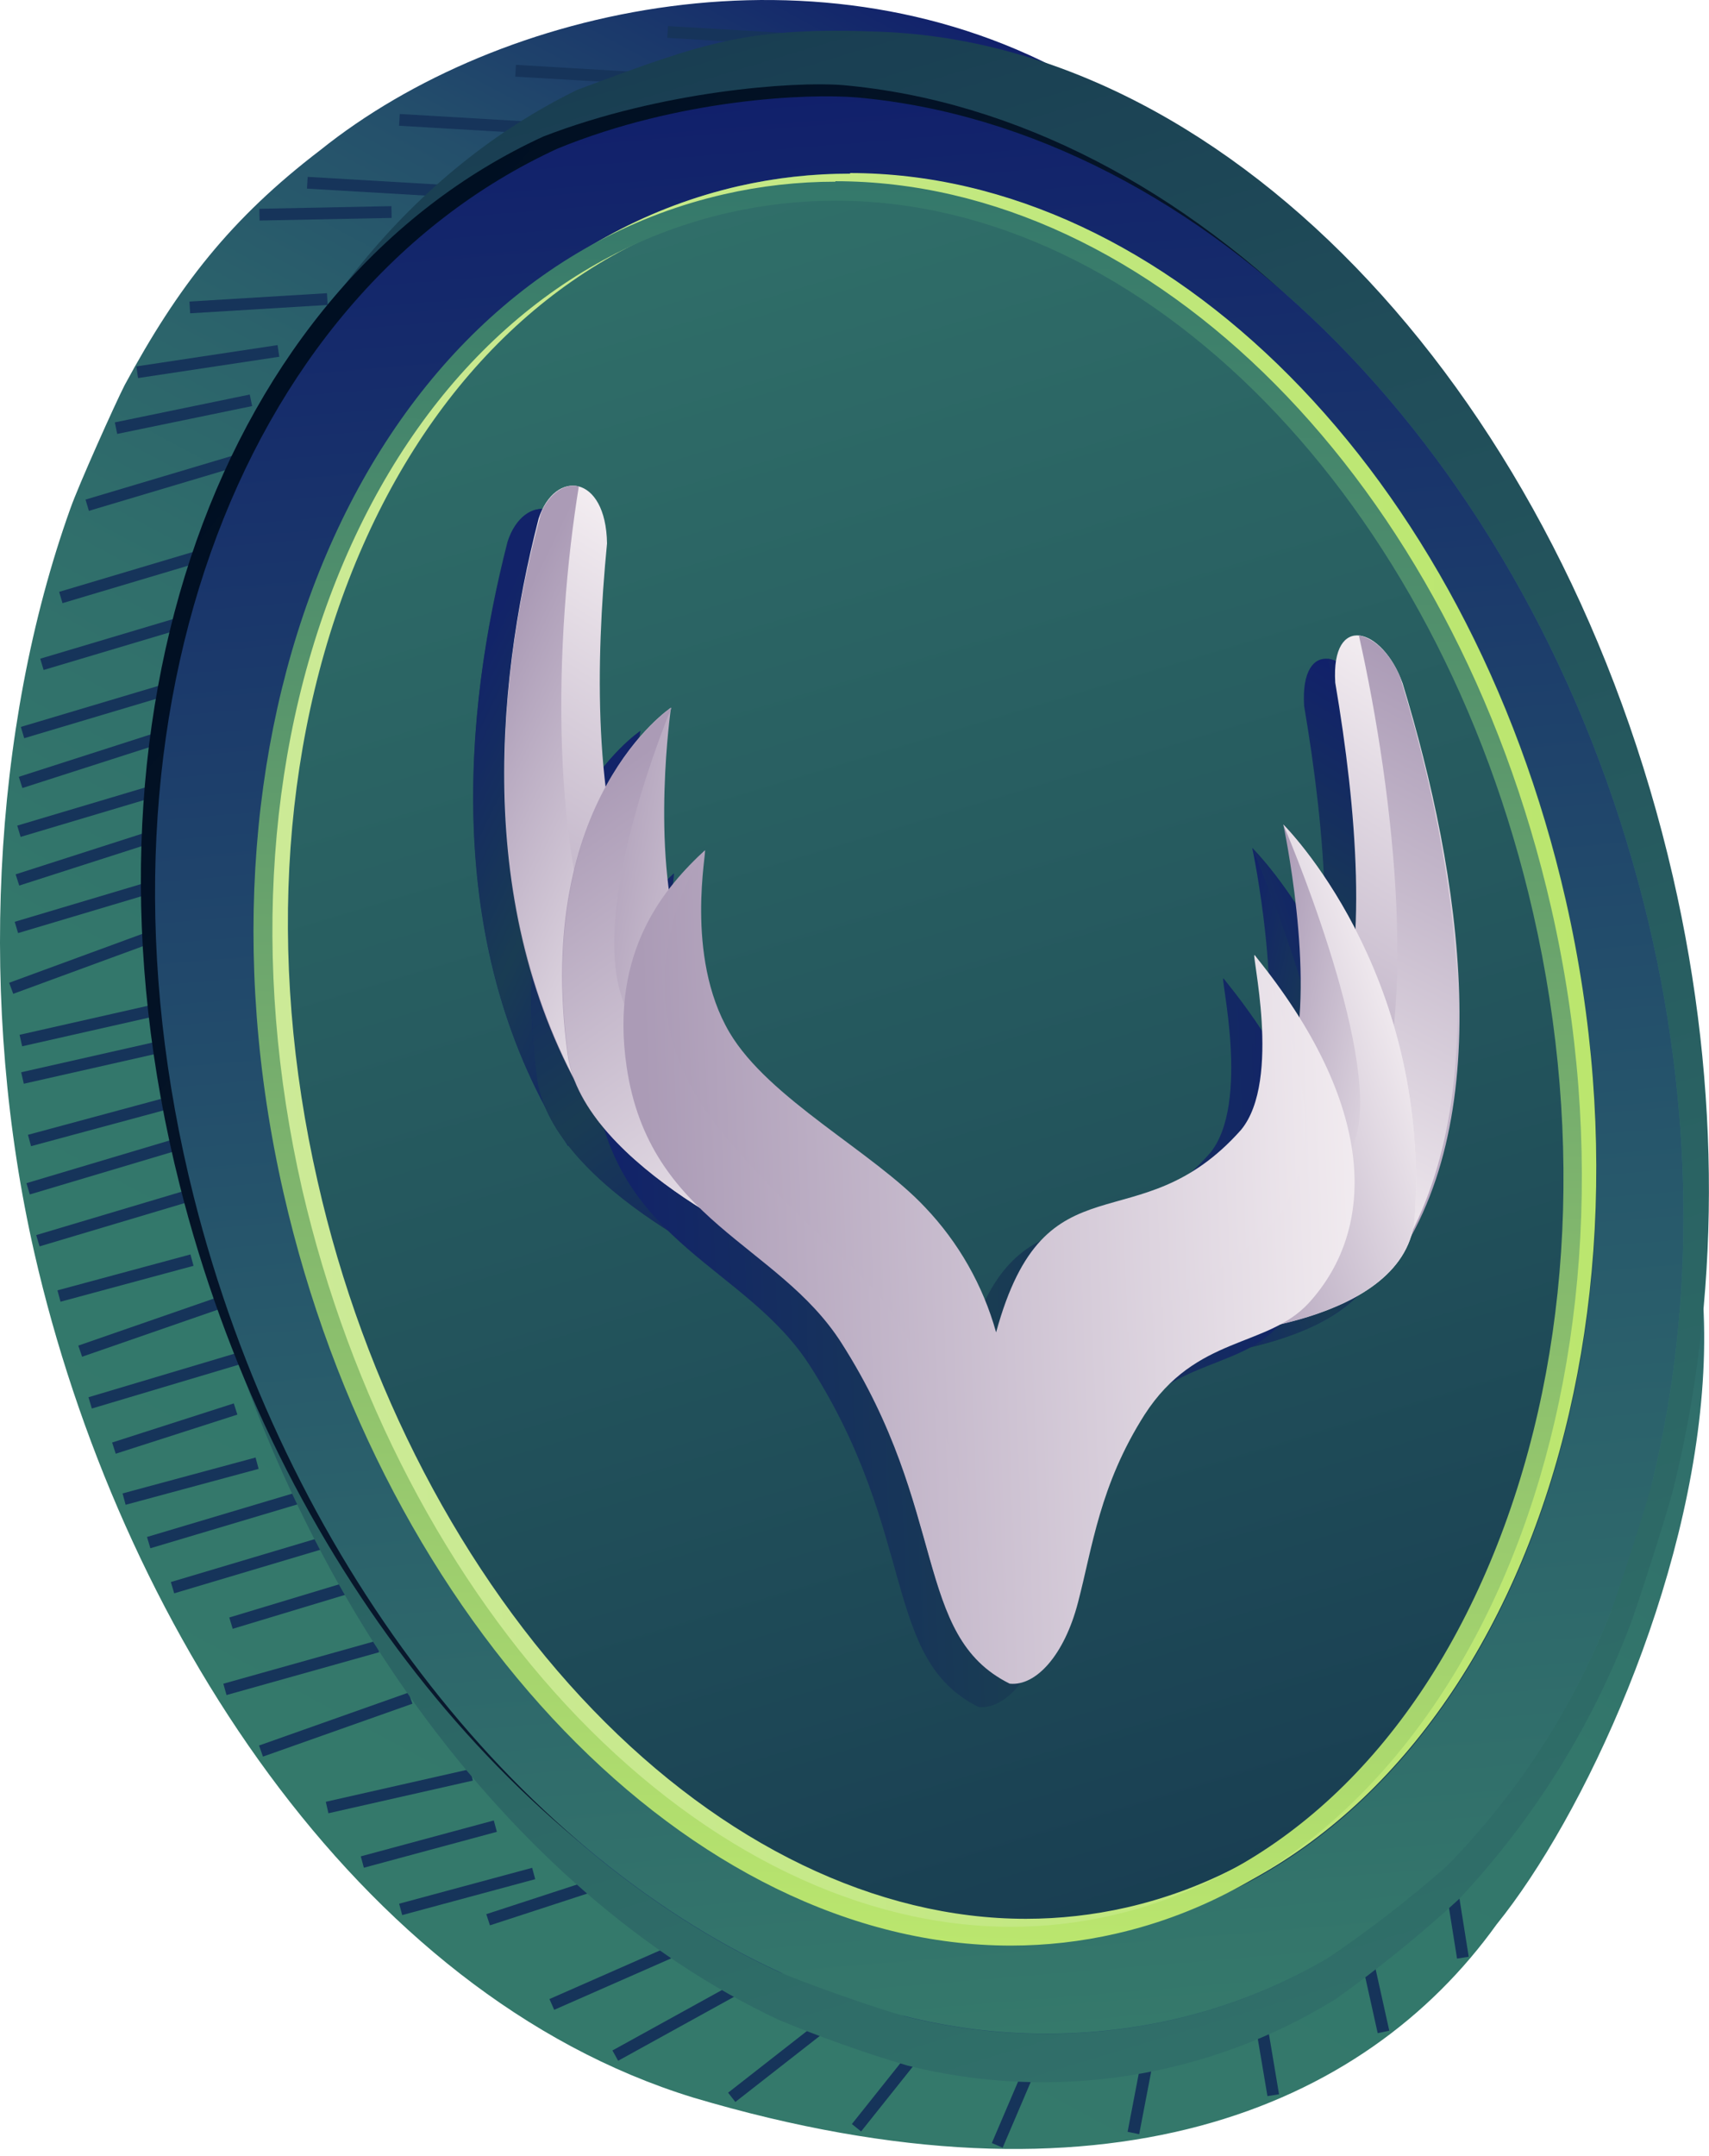 <svg width="180" height="227" viewBox="0 0 180 227" fill="none" xmlns="http://www.w3.org/2000/svg">
<path d="M139.154 99.121C113.094 96.891 161.254 35.321 113.484 8.391C86.634 -6.919 52.664 0.621 33.754 15.791C24.284 23.021 18.754 30.141 13.134 40.541C12.134 42.491 8.254 51.141 7.414 53.541C-0.886 76.721 -2.316 105.921 3.624 131.941C12.474 170.651 37.514 209.941 73.004 220.861C116.354 233.741 143.694 222.041 157.614 202.651C175.824 180.161 203.644 104.631 139.154 99.121Z" fill="url(#paint0_linear_5_29104)"/>
<path d="M77.21 208.894L64.506 215.904L65.105 216.989L77.809 209.979L77.21 208.894Z" fill="#16345A"/>
<path d="M88.118 211.413L76.688 220.35L77.451 221.327L88.882 212.39L88.118 211.413Z" fill="#16345A"/>
<path d="M98.755 212.321L89.725 223.651L90.695 224.431L99.735 213.101L98.755 212.321Z" fill="#16345A"/>
<path d="M110.155 212.331L104.465 225.651L105.605 226.141L111.295 212.821L110.155 212.331Z" fill="#16345A"/>
<path d="M121.484 210.29L118.764 224.47L119.984 224.72L122.704 210.53L121.484 210.29Z" fill="#16345A"/>
<path d="M132.324 206.271L131.094 206.471L133.494 220.711L134.714 220.521L132.324 206.271Z" fill="#16345A"/>
<path d="M143.195 199.722L141.975 199.982L145.105 214.082L146.325 213.822L143.195 199.722Z" fill="#16345A"/>
<path d="M152.423 191.771L151.193 191.961L153.463 206.231L154.693 206.041L152.423 191.771Z" fill="#16345A"/>
<path d="M70.192 205.071L57.871 210.49L58.37 211.625L70.691 206.206L70.192 205.071Z" fill="#16345A"/>
<path d="M64.006 197.378L51.219 201.551L51.603 202.729L64.39 198.556L64.006 197.378Z" fill="#16345A"/>
<path d="M56.048 196.671L42.039 200.451L42.362 201.648L56.371 197.868L56.048 196.671Z" fill="#16345A"/>
<path d="M52.009 191.685L38 195.465L38.323 196.662L52.332 192.882L52.009 191.685Z" fill="#16345A"/>
<path d="M49.522 186.278L34.316 189.719L34.59 190.928L49.796 187.488L49.522 186.278Z" fill="#16345A"/>
<path d="M43.026 178.222L27.283 183.794L27.697 184.962L43.44 179.391L43.026 178.222Z" fill="#16345A"/>
<path d="M39.603 172.776L23.523 177.287L23.858 178.481L39.938 173.97L39.603 172.776Z" fill="#16345A"/>
<path d="M39.731 165.608L24.15 170.315L24.51 171.505L40.091 166.799L39.731 165.608Z" fill="#16345A"/>
<path d="M33.548 161.944L17.994 166.581L18.348 167.769L33.902 163.133L33.548 161.944Z" fill="#16345A"/>
<path d="M31.035 157.196L15.482 161.836L15.837 163.024L31.39 158.385L31.035 157.196Z" fill="#16345A"/>
<path d="M26.917 153.47L12.908 157.25L13.231 158.447L27.24 154.667L26.917 153.47Z" fill="#16345A"/>
<path d="M24.623 147.771L11.809 151.89L12.188 153.07L25.002 148.951L24.623 147.771Z" fill="#16345A"/>
<path d="M24.871 142.483L9.318 147.123L9.673 148.311L25.226 143.672L24.871 142.483Z" fill="#16345A"/>
<path d="M22.595 136.708L8.244 141.686L8.65 142.857L23.002 137.88L22.595 136.708Z" fill="#16345A"/>
<path d="M20.06 132.087L6.051 135.867L6.374 137.064L20.383 133.284L20.06 132.087Z" fill="#16345A"/>
<path d="M18.338 119.942L2.785 124.582L3.14 125.77L18.692 121.131L18.338 119.942Z" fill="#16345A"/>
<path d="M19.367 125.409L3.814 130.049L4.169 131.237L19.722 126.597L19.367 125.409Z" fill="#16345A"/>
<path d="M16.954 115.71L2.945 119.49L3.268 120.687L17.277 116.907L16.954 115.71Z" fill="#16345A"/>
<path d="M17.439 109.466L2.232 112.904L2.506 114.113L17.712 110.675L17.439 109.466Z" fill="#16345A"/>
<path d="M17.267 105.522L2.061 108.96L2.334 110.17L17.54 106.732L17.267 105.522Z" fill="#16345A"/>
<path d="M16.86 97.645L0.967 103.48L1.394 104.644L17.287 98.809L16.86 97.645Z" fill="#16345A"/>
<path d="M17.102 92.421L1.549 97.06L1.903 98.249L17.456 93.609L17.102 92.421Z" fill="#16345A"/>
<path d="M18.735 86.571L1.646 92.064L2.026 93.245L19.115 87.752L18.735 86.571Z" fill="#16345A"/>
<path d="M17.37 82.296L1.816 86.933L2.171 88.121L17.724 83.484L17.37 82.296Z" fill="#16345A"/>
<path d="M19.069 76.302L1.98 81.795L2.36 82.975L19.449 77.482L19.069 76.302Z" fill="#16345A"/>
<path d="M17.748 71.901L2.195 76.541L2.55 77.729L18.102 73.09L17.748 71.901Z" fill="#16345A"/>
<path d="M19.791 64.718L4.238 69.357L4.593 70.546L20.146 65.906L19.791 64.718Z" fill="#16345A"/>
<path d="M21.784 57.683L6.23 62.319L6.585 63.508L22.138 58.871L21.784 57.683Z" fill="#16345A"/>
<path d="M24.561 47.964L9.008 52.603L9.362 53.791L24.915 49.152L24.561 47.964Z" fill="#16345A"/>
<path d="M26.304 41.543L12.094 44.475L12.344 45.69L26.555 42.757L26.304 41.543Z" fill="#16345A"/>
<path d="M29.231 36.338L14.359 38.582L14.544 39.808L29.416 37.564L29.231 36.338Z" fill="#16345A"/>
<path d="M34.436 30.871L19.953 31.752L20.028 32.989L34.512 32.109L34.436 30.871Z" fill="#16345A"/>
<path d="M41.224 21.705L27.314 21.983L27.339 23.223L41.249 22.945L41.224 21.705Z" fill="#16345A"/>
<path d="M32.405 18.623L32.332 19.861L46.218 20.676L46.291 19.438L32.405 18.623Z" fill="#16345A"/>
<path d="M42.104 12.002L42.031 13.24L55.917 14.055L55.99 12.817L42.104 12.002Z" fill="#16345A"/>
<path d="M54.34 6.83L54.268 8.068L68.154 8.883L68.226 7.645L54.34 6.83Z" fill="#16345A"/>
<path d="M70.356 2.748L70.283 3.986L84.169 4.801L84.242 3.563L70.356 2.748Z" fill="#16345A"/>
<path d="M176.195 92.291C164.635 42.141 130.115 4.881 92.935 3.351C78.785 2.771 74.325 4.421 60.795 9.461C26.045 26.461 8.355 74.951 20.355 127.001C29.565 167.001 53.725 199.371 82.015 212.681C86.445 214.518 90.968 216.123 95.565 217.491C103.172 219.397 111.084 219.759 118.833 218.557C126.582 217.355 134.013 214.612 140.685 210.491C145.234 207.253 149.576 203.732 153.685 199.951C161.506 191.609 167.62 181.819 171.685 171.131C172.265 169.671 175.595 159.401 176.265 156.681C181.105 137.161 181.385 114.821 176.195 92.291Z" fill="url(#paint1_linear_5_29104)"/>
<path fill-rule="evenodd" clip-rule="evenodd" d="M71.005 20.581C68.495 21.101 68.815 28.341 66.725 26.661C64.915 25.211 60.665 14.751 58.725 15.661C24.775 31.251 7.985 76.801 20.405 126.061C29.955 163.901 54.095 194.741 82.055 207.641C84.165 208.641 87.625 205.161 89.775 205.931C92.085 206.751 93.085 211.771 95.435 212.341C104.192 214.53 113.326 214.742 122.175 212.961C128.339 211.704 134.256 209.452 139.695 206.291C141.765 205.081 136.125 199.211 138.045 197.761C140.395 196.001 150.265 198.601 152.375 196.501C159.938 188.776 165.845 179.588 169.735 169.501C170.285 168.121 166.955 159.241 166.825 154.831C166.825 152.881 169.625 153.881 169.825 153.251C170.625 150.801 173.435 158.481 174.055 155.921C178.535 137.571 178.535 116.491 173.155 95.181C161.155 47.731 126.735 13.501 90.255 10.261C85.135 9.811 92.865 14.791 87.725 15.601C86.825 15.761 71.935 20.391 71.005 20.581Z" fill="url(#paint2_linear_5_29104)"/>
<path fill-rule="evenodd" clip-rule="evenodd" d="M57.235 14.371C23.295 29.961 6.495 75.521 18.925 124.771C28.465 162.621 52.605 193.451 80.565 206.351C82.675 207.351 86.135 203.871 88.295 204.641C90.455 205.411 91.605 210.491 93.945 211.061C102.705 213.252 111.844 213.46 120.695 211.671C126.854 210.415 132.765 208.158 138.195 204.991C140.275 203.791 134.625 197.911 136.555 196.471C138.895 194.701 148.765 197.301 150.875 195.201C158.438 187.476 164.345 178.288 168.235 168.201C168.785 166.831 165.455 157.951 165.335 153.531C165.275 151.581 168.125 152.581 168.335 151.951C169.125 149.501 171.945 157.181 172.565 154.621C177.035 136.271 177.035 115.201 171.665 93.881C159.665 46.431 125.235 12.201 88.755 8.961C83.635 8.551 69.705 9.551 57.235 14.371Z" fill="url(#paint3_linear_5_29104)"/>
<path fill-rule="evenodd" clip-rule="evenodd" d="M58.735 15.641C24.785 31.231 7.995 76.781 20.415 126.041C29.965 163.881 54.105 194.721 82.065 207.621C84.175 208.621 93.065 211.751 95.445 212.321C104.202 214.51 113.336 214.722 122.185 212.941C128.344 211.689 134.258 209.443 139.695 206.291C144.125 203.3 148.36 200.03 152.375 196.501C159.938 188.775 165.845 179.588 169.735 169.501C170.285 168.121 173.435 158.501 174.055 155.921C178.535 137.571 178.535 116.491 173.155 95.181C161.155 47.731 126.735 13.501 90.255 10.261C85.135 9.821 71.535 10.401 58.735 15.641Z" fill="url(#paint4_linear_5_29104)"/>
<path d="M164.964 94.811C153.484 44.561 115.144 11.071 77.844 19.591C40.544 28.111 19.974 74.591 31.454 124.811C42.934 175.031 81.794 211.281 119.084 202.811C156.374 194.341 176.444 145.061 164.964 94.811Z" fill="url(#paint5_linear_5_29104)"/>
<path d="M89.565 20.291C122.195 20.291 153.085 51.831 163.015 95.291C168.505 119.291 166.895 143.631 158.475 163.701C150.055 183.771 135.925 196.901 118.645 200.851C115.167 201.641 111.612 202.04 108.045 202.041C92.345 202.041 76.155 194.231 62.455 180.041C48.755 165.851 38.335 145.991 33.455 124.401C28.005 100.531 29.705 76.741 38.245 57.401C46.685 38.281 60.925 25.561 78.345 21.581C82.026 20.737 85.789 20.304 89.565 20.291ZM89.565 18.291C85.615 18.283 81.677 18.719 77.825 19.591C40.535 28.121 19.955 74.591 31.435 124.811C41.785 170.101 74.435 204.001 108.025 204.001C111.727 204.001 115.417 203.585 119.025 202.761C156.315 194.231 176.385 145.061 164.905 94.761C154.625 49.761 122.815 18.221 89.505 18.221L89.565 18.291Z" fill="url(#paint6_linear_5_29104)"/>
<path d="M88.024 21.131C120.654 21.131 151.544 52.661 161.474 96.131C166.964 120.131 165.354 144.461 156.934 164.531C148.514 184.601 134.394 197.731 117.104 201.681C113.627 202.48 110.071 202.882 106.504 202.881C90.804 202.881 74.614 195.061 60.914 180.881C47.214 166.701 36.824 146.801 31.824 125.221C26.374 101.351 28.074 77.561 36.614 58.221C45.054 39.101 59.294 26.381 76.714 22.401C80.412 21.56 84.192 21.134 87.984 21.131H88.024ZM87.984 19.131C84.043 19.131 80.115 19.574 76.274 20.451C38.984 28.971 18.394 75.451 29.874 125.661C40.224 170.961 72.824 204.861 106.464 204.861C110.182 204.86 113.889 204.441 117.514 203.611C154.804 195.091 174.864 145.911 163.384 95.611C153.104 50.611 121.294 19.081 87.984 19.081V19.131Z" fill="url(#paint7_linear_5_29104)"/>
<path d="M144.455 74.42C142.335 68.48 136.905 66.94 137.355 74.32C139.615 87.65 140.865 102.72 137.455 111.8C134.905 118.57 142.795 136.41 142.825 136.5C154.825 120.82 150.535 94.44 144.455 74.42Z" fill="url(#paint8_linear_5_29104)"/>
<path d="M144.235 73.84C143.525 71.97 141.855 69.73 139.855 69.36C143.605 86.08 146.445 111.2 140.375 122.59C137.065 128.79 142.795 136.41 142.825 136.5C154.585 119.91 150.255 93.52 144.235 73.84Z" fill="url(#paint9_linear_5_29104)"/>
<path d="M63.425 97.672C59.265 87.142 59.425 72.342 60.655 59.672C60.545 52.362 55.155 51.832 53.455 57.042C48.825 75.042 46.525 100.152 59.865 120.662C59.875 120.592 66.525 105.512 63.425 97.672Z" fill="url(#paint10_linear_5_29104)"/>
<path d="M61.284 107.501C54.284 93.612 55.154 69.191 57.684 53.671C55.854 53.201 54.244 54.981 53.684 56.541C48.824 74.291 46.464 99.951 59.824 120.671C61.381 118.887 62.356 116.669 62.617 114.315C62.878 111.961 62.413 109.584 61.284 107.501Z" fill="url(#paint11_linear_5_29104)"/>
<path d="M68.394 101.95C65.234 91.78 67.454 76.95 67.454 76.95C67.454 76.95 52.954 86.54 56.544 113.44C58.154 125.44 79.834 134.62 79.834 134.62C79.834 134.62 72.174 114.07 68.394 101.95Z" fill="url(#paint12_linear_5_29104)"/>
<path d="M62.134 107.171C58.964 97.001 67.454 76.981 67.454 76.981C67.454 76.981 52.954 86.571 56.544 113.471C58.154 125.471 79.834 134.651 79.834 134.651C79.834 134.651 65.904 119.291 62.134 107.171Z" fill="url(#paint13_linear_5_29104)"/>
<path d="M131.894 89.29C131.894 89.29 135.274 105.17 132.834 114.29C129.934 125.13 123.734 143.07 123.734 143.07C123.734 143.07 145.024 142.07 145.734 130.53C147.334 104.58 131.894 89.29 131.894 89.29Z" fill="url(#paint14_linear_5_29104)"/>
<path d="M131.894 89.29C131.894 89.29 142.034 112.87 139.594 121.97C136.694 132.82 123.734 143.05 123.734 143.05C123.734 143.05 145.024 142.05 145.734 130.51C147.334 104.58 131.894 89.29 131.894 89.29Z" fill="url(#paint15_linear_5_29104)"/>
<path d="M128.874 103.042C128.384 102.372 131.794 116.182 127.424 121.442C116.584 133.672 106.854 123.652 101.634 142.722C100.256 137.784 97.684 133.261 94.144 129.552C88.664 123.702 77.694 118.132 73.564 111.162C68.764 103.052 71.244 91.722 70.954 91.982C66.804 95.772 61.674 102.312 63.504 114.612C65.904 130.822 78.574 133.052 85.274 143.522C96.654 161.292 92.824 174.382 103.024 179.442C105.784 179.722 108.774 176.382 110.224 170.872C111.744 165.062 112.504 158.542 117.224 151.132C122.644 142.692 130.124 144.132 134.514 139.372C141.824 131.462 139.964 118.062 128.874 103.042Z" fill="url(#paint16_linear_5_29104)"/>
<path d="M128.875 103.04C128.355 102.4 138.925 119.04 131.525 130.36C125.265 137.73 118.955 138.54 112.525 145.71C106.205 152.71 107.415 167.25 103.035 171.61C102.935 171.71 100.865 169.23 99.565 165.23C96.925 157.09 95.245 145.11 88.315 137.78C82.805 131.96 72.885 123.58 69.225 116.36C62.565 103.19 71.285 91.72 70.995 91.99C66.835 95.78 60.905 102.52 62.725 114.82C65.125 131.03 78.625 133.37 85.315 143.82C96.695 161.6 92.865 174.68 103.075 179.74C105.825 180.03 108.825 176.69 110.265 171.18C111.795 165.37 112.545 158.85 117.315 151.43C122.735 142.99 130.205 144.43 134.595 139.67C141.825 131.77 141.665 118.73 128.875 103.04Z" fill="url(#paint17_linear_5_29104)"/>
<path d="M147.734 71.962C145.614 66.022 140.184 64.492 140.634 71.872C142.894 85.202 144.144 100.262 140.734 109.352C138.184 116.112 146.074 133.962 146.104 134.052C158.064 118.372 153.824 91.992 147.734 71.962Z" fill="url(#paint18_linear_5_29104)"/>
<path d="M147.504 71.391C146.804 69.521 145.134 67.271 143.124 66.911C146.884 83.631 149.724 108.751 143.654 120.131C140.344 126.331 146.074 133.961 146.104 134.051C157.824 117.461 153.534 91.071 147.504 71.391Z" fill="url(#paint19_linear_5_29104)"/>
<path d="M66.705 95.221C62.545 84.691 62.705 69.881 63.935 57.221C63.825 49.911 58.435 49.381 56.735 54.591C52.095 72.591 49.805 97.701 63.135 118.211C63.155 118.131 69.825 103.061 66.705 95.221Z" fill="url(#paint20_linear_5_29104)"/>
<path d="M64.565 105.04C57.565 91.15 58.435 66.74 60.965 51.22C59.135 50.75 57.525 52.53 56.965 54.09C52.115 71.85 49.785 97.5 63.175 118.22C64.722 116.427 65.685 114.204 65.933 111.848C66.181 109.492 65.704 107.117 64.565 105.04Z" fill="url(#paint21_linear_5_29104)"/>
<path d="M71.675 99.501C68.515 89.331 70.675 74.501 70.675 74.501C70.675 74.501 56.185 84.091 59.775 110.991C61.385 122.991 83.065 132.181 83.065 132.181C83.065 132.181 75.455 111.621 71.675 99.501Z" fill="url(#paint22_linear_5_29104)"/>
<path d="M65.404 104.721C62.244 94.55 70.724 74.52 70.724 74.52C70.724 74.52 56.234 84.111 59.824 111.01C61.434 123.01 83.114 132.201 83.114 132.201C83.114 132.201 69.184 116.831 65.404 104.721Z" fill="url(#paint23_linear_5_29104)"/>
<path d="M135.164 86.821C135.164 86.821 138.554 102.701 136.114 111.821C133.214 122.661 127.014 140.591 127.014 140.591C127.014 140.591 148.304 139.641 149.014 128.051C150.614 102.131 135.164 86.821 135.164 86.821Z" fill="url(#paint24_linear_5_29104)"/>
<path d="M135.164 86.821C135.164 86.821 145.314 110.401 142.874 119.501C139.974 130.341 127.014 140.571 127.014 140.571C127.014 140.571 148.304 139.621 149.014 128.031C150.614 102.131 135.164 86.821 135.164 86.821Z" fill="url(#paint25_linear_5_29104)"/>
<path d="M132.154 100.58C131.664 99.91 135.074 113.72 130.704 118.98C119.824 131.22 110.134 121.2 104.914 140.29C103.537 135.349 100.965 130.822 97.424 127.11C91.944 121.27 80.974 115.7 76.844 108.73C72.044 100.62 74.524 89.29 74.234 89.55C70.084 93.34 64.954 99.88 66.774 112.17C69.184 128.39 81.854 130.62 88.554 141.09C99.934 158.87 96.094 171.95 106.304 177.01C109.054 177.29 112.054 173.95 113.504 168.44C115.024 162.63 115.784 156.11 120.504 148.7C125.924 140.26 133.404 141.7 137.794 136.93C145.064 129.01 143.244 115.61 132.154 100.58Z" fill="url(#paint26_linear_5_29104)"/>
<path d="M132.155 100.591C131.635 99.941 142.155 116.591 134.805 127.911C128.545 135.271 122.235 136.091 115.805 143.261C109.485 150.261 110.695 164.801 106.305 169.161C106.215 169.261 104.145 166.781 102.845 162.781C100.205 154.631 98.525 142.651 91.595 135.321C86.085 129.511 76.155 121.131 72.505 113.911C65.845 100.731 74.555 89.271 74.265 89.531C70.115 93.321 64.175 100.071 66.005 112.361C68.405 128.581 81.895 130.911 88.595 141.361C99.975 159.141 96.135 172.221 106.345 177.281C109.105 177.571 112.105 174.281 113.545 168.711C115.065 162.911 115.825 156.391 120.545 148.971C125.975 140.531 133.445 141.971 137.835 137.211C145.085 129.291 144.945 116.291 132.155 100.591Z" fill="url(#paint27_linear_5_29104)"/>
<defs>
<linearGradient id="paint0_linear_5_29104" x1="41.163" y1="205.157" x2="139.443" y2="22.231" gradientUnits="userSpaceOnUse">
<stop stop-color="#34796B"/>
<stop offset="0.37" stop-color="#33776B"/>
<stop offset="0.55" stop-color="#306F6B"/>
<stop offset="0.69" stop-color="#2B626B"/>
<stop offset="0.82" stop-color="#244F6B"/>
<stop offset="0.92" stop-color="#1A376B"/>
<stop offset="1" stop-color="#11206B"/>
</linearGradient>
<linearGradient id="paint1_linear_5_29104" x1="67.402" y1="6.843" x2="130.238" y2="215.647" gradientUnits="userSpaceOnUse">
<stop stop-color="#193E52"/>
<stop offset="0.19" stop-color="#1F4A58"/>
<stop offset="0.7" stop-color="#2B6564"/>
<stop offset="1" stop-color="#306F69"/>
</linearGradient>
<linearGradient id="paint2_linear_5_29104" x1="18.043" y1="119.036" x2="175.969" y2="105.914" gradientUnits="userSpaceOnUse">
<stop stop-color="#11206B"/>
<stop offset="0.59" stop-color="#27586B"/>
<stop offset="1" stop-color="#35796B"/>
</linearGradient>
<linearGradient id="paint3_linear_5_29104" x1="169.939" y1="173.064" x2="21.513" y2="47.403" gradientUnits="userSpaceOnUse">
<stop stop-color="#112036"/>
<stop offset="1" stop-color="#000F22"/>
</linearGradient>
<linearGradient id="paint4_linear_5_29104" x1="105.494" y1="214.683" x2="88.464" y2="9.739" gradientUnits="userSpaceOnUse">
<stop stop-color="#35796B"/>
<stop offset="0.41" stop-color="#27586B"/>
<stop offset="1" stop-color="#11206B"/>
</linearGradient>
<linearGradient id="paint5_linear_5_29104" x1="71.631" y1="21.283" x2="125.666" y2="200.845" gradientUnits="userSpaceOnUse">
<stop stop-color="#306F69"/>
<stop offset="0.7" stop-color="#204E59"/>
<stop offset="1" stop-color="#193E52"/>
</linearGradient>
<linearGradient id="paint6_linear_5_29104" x1="29.505" y1="116.881" x2="167.155" y2="105.461" gradientUnits="userSpaceOnUse">
<stop stop-color="#CCEA97"/>
<stop offset="0.82" stop-color="#BEE776"/>
<stop offset="1" stop-color="#BBE66E"/>
</linearGradient>
<linearGradient id="paint7_linear_5_29104" x1="94.644" y1="204.611" x2="98.704" y2="19.351" gradientUnits="userSpaceOnUse">
<stop stop-color="#BBE66E"/>
<stop offset="0.12" stop-color="#AAD86E"/>
<stop offset="0.72" stop-color="#55936C"/>
<stop offset="1" stop-color="#34786B"/>
</linearGradient>
<linearGradient id="paint8_linear_5_29104" x1="134.78" y1="131.121" x2="163.855" y2="83.299" gradientUnits="userSpaceOnUse">
<stop stop-color="#122369"/>
<stop offset="0.51" stop-color="#193C53"/>
<stop offset="1" stop-color="#11206B"/>
</linearGradient>
<linearGradient id="paint9_linear_5_29104" x1="151.956" y1="75.377" x2="124.992" y2="126.854" gradientUnits="userSpaceOnUse">
<stop stop-color="#122369"/>
<stop offset="0.51" stop-color="#193C53"/>
<stop offset="1" stop-color="#11206B"/>
</linearGradient>
<linearGradient id="paint10_linear_5_29104" x1="50.661" y1="114.785" x2="79.795" y2="66.857" gradientUnits="userSpaceOnUse">
<stop stop-color="#122369"/>
<stop offset="0.51" stop-color="#193C53"/>
<stop offset="1" stop-color="#11206B"/>
</linearGradient>
<linearGradient id="paint11_linear_5_29104" x1="46.294" y1="77.08" x2="76.743" y2="91.773" gradientUnits="userSpaceOnUse">
<stop stop-color="#122369"/>
<stop offset="0.51" stop-color="#193C53"/>
<stop offset="1" stop-color="#11206B"/>
</linearGradient>
<linearGradient id="paint12_linear_5_29104" x1="55.618" y1="102.232" x2="85.086" y2="108.014" gradientUnits="userSpaceOnUse">
<stop stop-color="#122369"/>
<stop offset="0.51" stop-color="#193C53"/>
<stop offset="1" stop-color="#11206B"/>
</linearGradient>
<linearGradient id="paint13_linear_5_29104" x1="57.148" y1="86.746" x2="88.359" y2="130.988" gradientUnits="userSpaceOnUse">
<stop stop-color="#122369"/>
<stop offset="0.51" stop-color="#193C53"/>
<stop offset="1" stop-color="#11206B"/>
</linearGradient>
<linearGradient id="paint14_linear_5_29104" x1="126.7" y1="115.882" x2="147.906" y2="120.043" gradientUnits="userSpaceOnUse">
<stop stop-color="#122369"/>
<stop offset="0.51" stop-color="#193C53"/>
<stop offset="1" stop-color="#11206B"/>
</linearGradient>
<linearGradient id="paint15_linear_5_29104" x1="117.523" y1="120.485" x2="145.541" y2="110.44" gradientUnits="userSpaceOnUse">
<stop stop-color="#122369"/>
<stop offset="0.51" stop-color="#193C53"/>
<stop offset="1" stop-color="#11206B"/>
</linearGradient>
<linearGradient id="paint16_linear_5_29104" x1="65.957" y1="132.207" x2="141.137" y2="129.37" gradientUnits="userSpaceOnUse">
<stop stop-color="#122369"/>
<stop offset="0.51" stop-color="#193C53"/>
<stop offset="1" stop-color="#11206B"/>
</linearGradient>
<linearGradient id="paint17_linear_5_29104" x1="65.165" y1="132.212" x2="141.682" y2="129.325" gradientUnits="userSpaceOnUse">
<stop stop-color="#122369"/>
<stop offset="0.51" stop-color="#193C53"/>
<stop offset="1" stop-color="#11206B"/>
</linearGradient>
<linearGradient id="paint18_linear_5_29104" x1="138.073" y1="128.684" x2="167.151" y2="80.852" gradientUnits="userSpaceOnUse">
<stop stop-color="#AB9BB6"/>
<stop offset="1" stop-color="#F3EDF1"/>
</linearGradient>
<linearGradient id="paint19_linear_5_29104" x1="155.239" y1="72.927" x2="128.273" y2="124.414" gradientUnits="userSpaceOnUse">
<stop stop-color="#AB9BB6"/>
<stop offset="1" stop-color="#F3EDF1"/>
</linearGradient>
<linearGradient id="paint20_linear_5_29104" x1="53.946" y1="112.333" x2="83.08" y2="64.405" gradientUnits="userSpaceOnUse">
<stop stop-color="#AB9BB6"/>
<stop offset="1" stop-color="#F3EDF1"/>
</linearGradient>
<linearGradient id="paint21_linear_5_29104" x1="49.58" y1="74.629" x2="80.038" y2="89.32" gradientUnits="userSpaceOnUse">
<stop stop-color="#AB9BB6"/>
<stop offset="1" stop-color="#F3EDF1"/>
</linearGradient>
<linearGradient id="paint22_linear_5_29104" x1="58.893" y1="99.778" x2="88.361" y2="105.559" gradientUnits="userSpaceOnUse">
<stop stop-color="#AB9BB6"/>
<stop offset="1" stop-color="#F3EDF1"/>
</linearGradient>
<linearGradient id="paint23_linear_5_29104" x1="60.432" y1="84.305" x2="91.645" y2="128.534" gradientUnits="userSpaceOnUse">
<stop stop-color="#AB9BB6"/>
<stop offset="1" stop-color="#F3EDF1"/>
</linearGradient>
<linearGradient id="paint24_linear_5_29104" x1="129.973" y1="113.428" x2="151.179" y2="117.588" gradientUnits="userSpaceOnUse">
<stop stop-color="#AB9BB6"/>
<stop offset="1" stop-color="#F3EDF1"/>
</linearGradient>
<linearGradient id="paint25_linear_5_29104" x1="120.816" y1="118.037" x2="148.825" y2="108" gradientUnits="userSpaceOnUse">
<stop stop-color="#AB9BB6"/>
<stop offset="1" stop-color="#F3EDF1"/>
</linearGradient>
<linearGradient id="paint26_linear_5_29104" x1="69.241" y1="129.765" x2="144.43" y2="126.927" gradientUnits="userSpaceOnUse">
<stop stop-color="#AB9BB6"/>
<stop offset="1" stop-color="#F3EDF1"/>
</linearGradient>
<linearGradient id="paint27_linear_5_29104" x1="68.45" y1="129.773" x2="144.967" y2="126.885" gradientUnits="userSpaceOnUse">
<stop stop-color="#AB9BB6"/>
<stop offset="1" stop-color="#F3EDF1"/>
</linearGradient>
</defs>
</svg>
